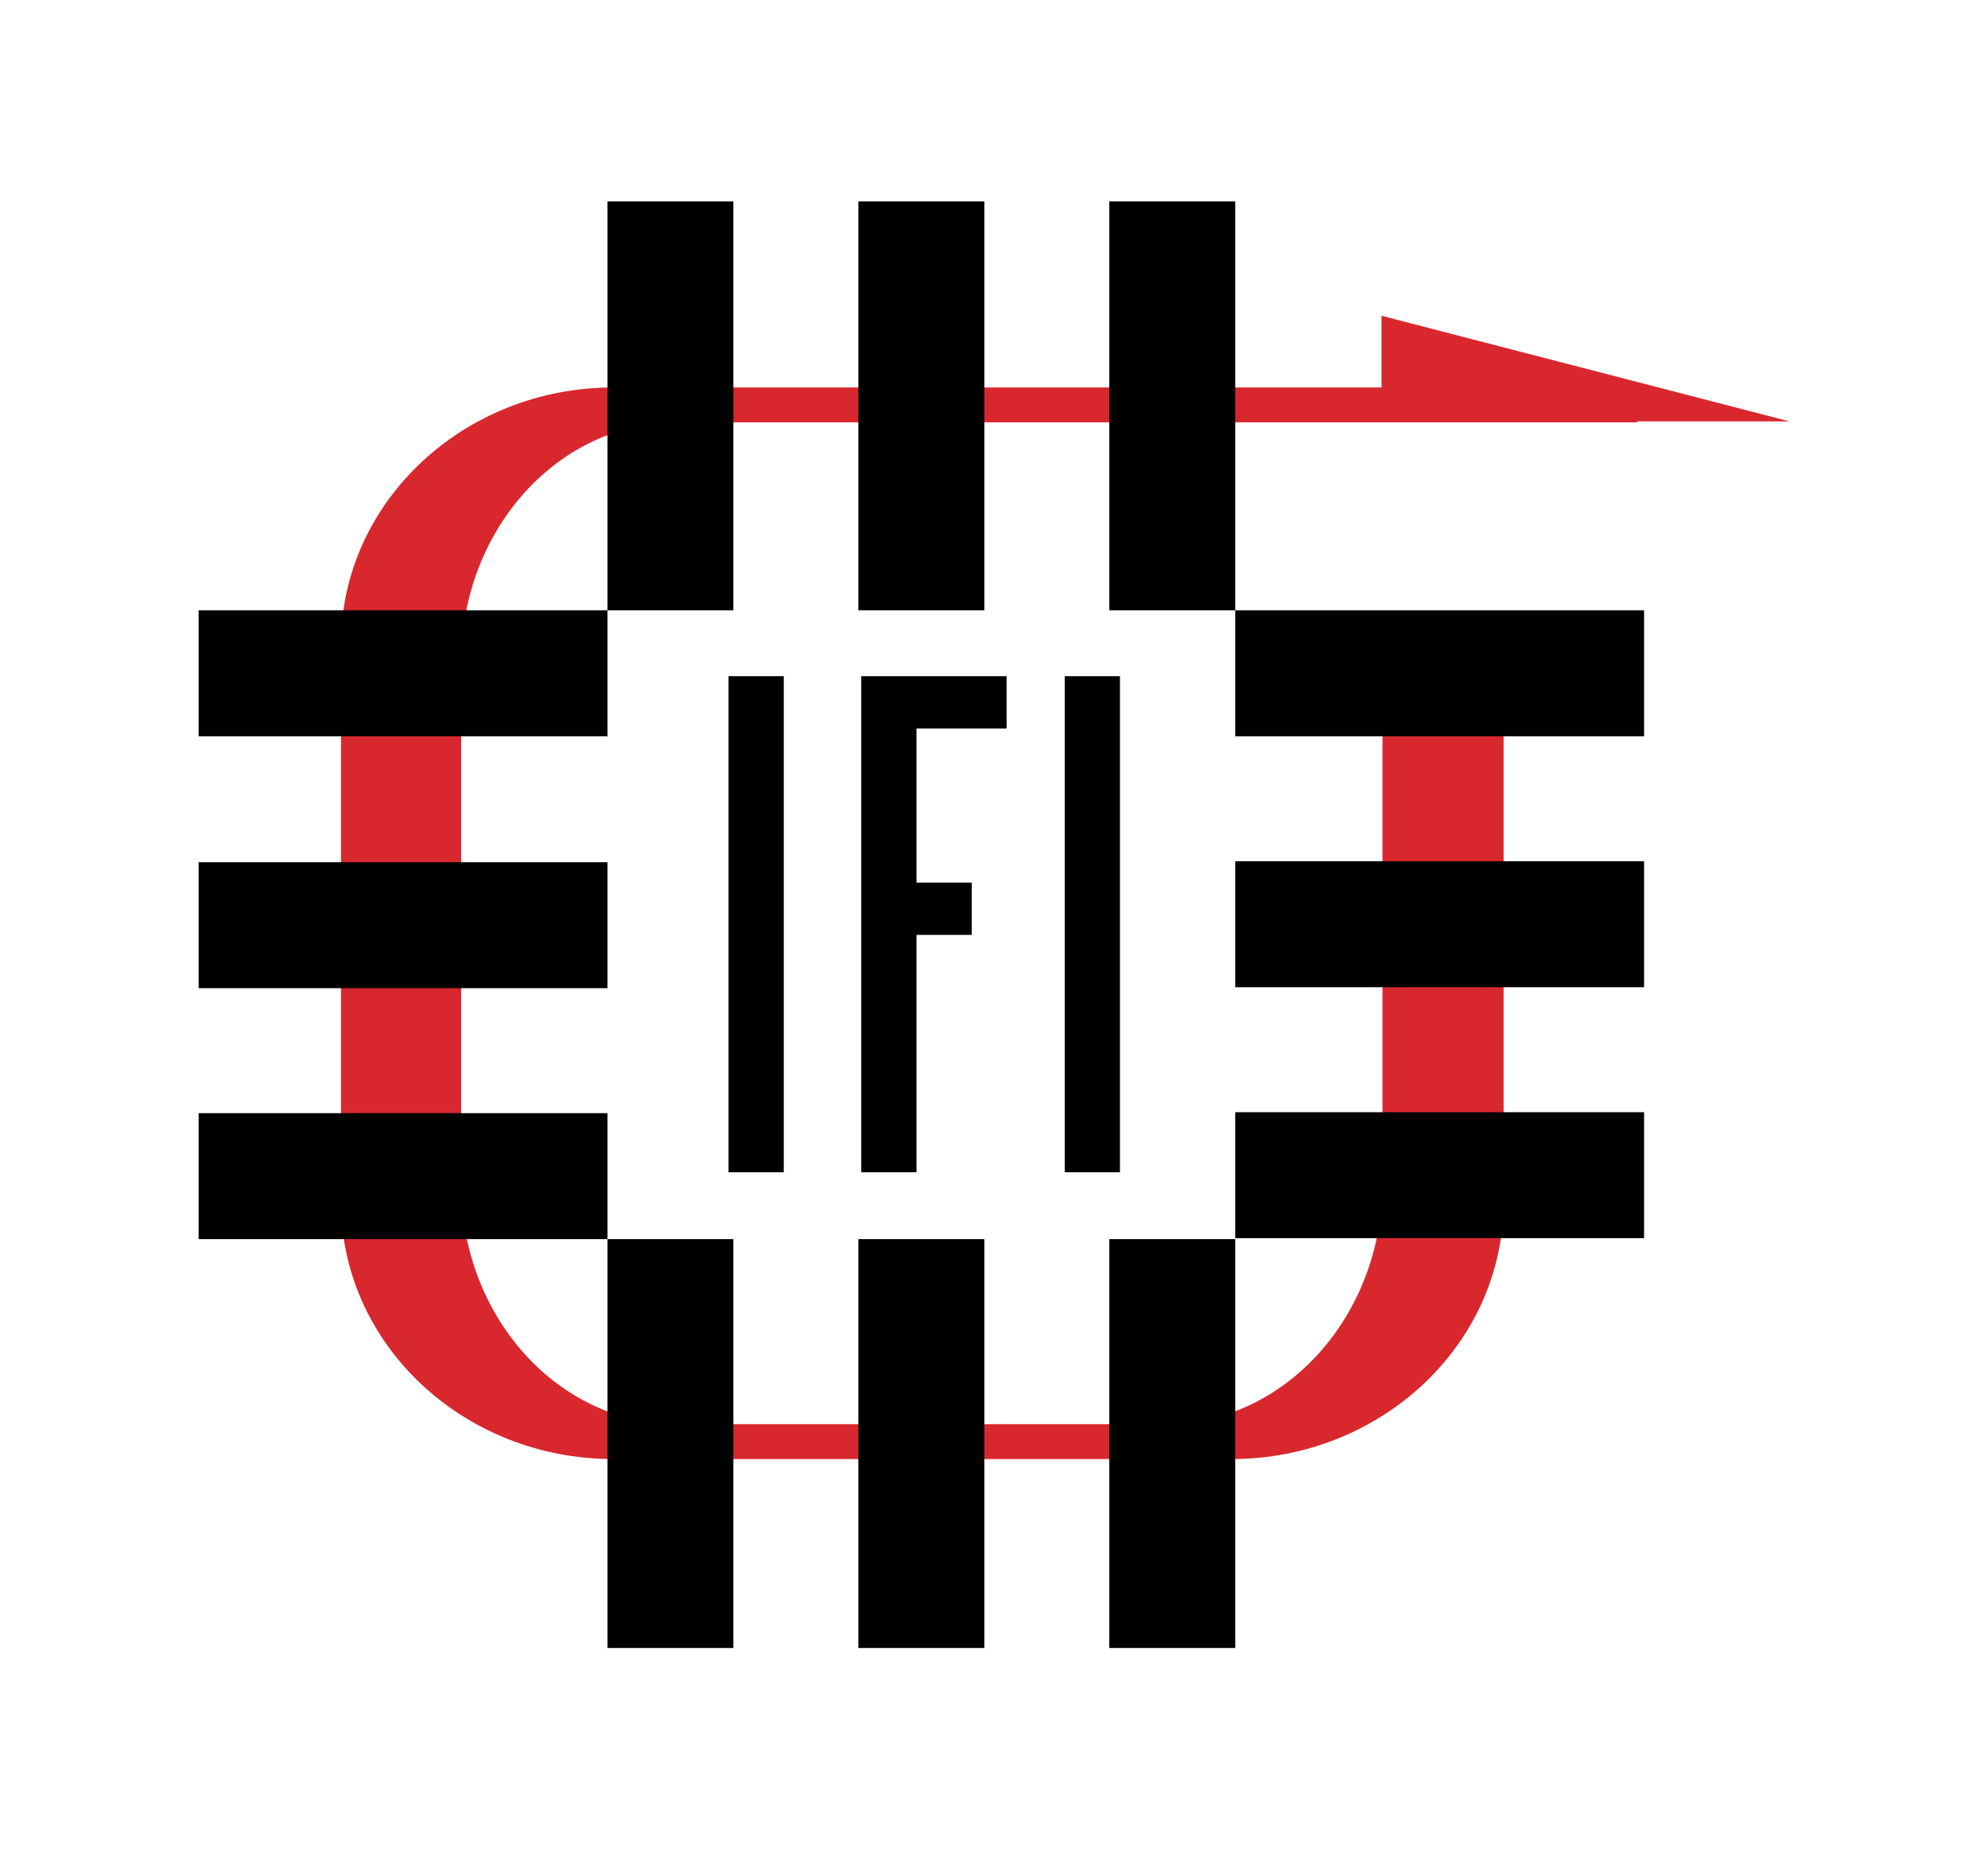 <?xml version="1.0" encoding="UTF-8" standalone="no" ?>
<!DOCTYPE svg PUBLIC "-//W3C//DTD SVG 1.1//EN" "http://www.w3.org/Graphics/SVG/1.1/DTD/svg11.dtd">
<svg xmlns="http://www.w3.org/2000/svg" xmlns:xlink="http://www.w3.org/1999/xlink" version="1.1" width="205.2" height="190.874" viewBox="0 0 205.2 190.874" xml:space="preserve">
<desc>Created with Fabric.js 4.6.0</desc>
<defs>
</defs>
<g transform="matrix(1 0 0 1 163.65 38.04)" id="gGLFtNx0HFNYbR-3PHS8D"  >
<path style="stroke: none; stroke-width: 1; stroke-dasharray: none; stroke-linecap: butt; stroke-dashoffset: 0; stroke-linejoin: miter; stroke-miterlimit: 4; fill: rgb(217,39,46); fill-rule: nonzero; opacity: 1;" vector-effect="non-scaling-stroke"  transform=" translate(-16.95, -222.15)" d="M 38 227.6 L -4.1 216.7 L -4.1 227.6 z" stroke-linecap="round" />
</g>
<g transform="matrix(1 0 0 1 102.1 95.29)" id="HWnsgIDsIxCVj_P6bGy3g"  >
<path style="stroke: none; stroke-width: 1; stroke-dasharray: none; stroke-linecap: butt; stroke-dashoffset: 0; stroke-linejoin: miter; stroke-miterlimit: 4; fill: rgb(217,39,46); fill-rule: nonzero; opacity: 1;" vector-effect="non-scaling-stroke"  transform=" translate(44.6, -279.4)" d="M 8.5 247.3 L 8.5 308.2 C 8.5 322.8 -4.1 334.7 -19.6 334.7 L -83.4 334.7 C -98.9 334.7 -111.5 322.8 -111.5 308.2 L -111.5 250.6 C -111.5 236 -98.9 224.1 -83.4 224.1 L -26.1 224.1 L 22.3 224.1 L 22.3 227.7 L -26.3 227.7 L -76.8 227.7 C -89.1 227.7 -99.1 238.8 -99.1 252.5 L -99.1 306.3 C -99.1 320 -89.1 331.1 -76.8 331.1 L -26.3 331.1 C -14 331 -4 319.9 -4 306.2 L -4 247.2" stroke-linecap="round" />
</g>
<g transform="matrix(1 0 0 1 95.1 95.44)" id="268TDg-pM2DcrJlZ4pTvF"  >
<path style="stroke: none; stroke-width: 1; stroke-dasharray: none; stroke-linecap: butt; stroke-dashoffset: 0; stroke-linejoin: miter; stroke-miterlimit: 4; fill: rgb(0,0,0); fill-rule: nonzero; opacity: 1;" vector-effect="non-scaling-stroke"  transform=" translate(-74.6, -74.65)" d="M 94 42.2 L 107 42.2 L 107 0 L 94 0 z M 81.1 0 L 68.1 0 L 68.1 42.2 L 81.1 42.2 z M 55.2 0 L 42.2 0 L 42.2 42.2 L 55.2 42.2 z M 107 55.2 L 149.2 55.2 L 149.2 42.2 L 107 42.2 z M 107 81.1 L 149.2 81.1 L 149.2 68.1 L 107 68.1 z M 107 107 L 149.2 107 L 149.2 94 L 107 94 z M 94 149.3 L 107 149.3 L 107 107.1 L 94 107.1 z M 68.1 149.3 L 81.1 149.3 L 81.1 107.1 L 68.1 107.1 z M 42.2 149.3 L 55.2 149.3 L 55.2 107.1 L 42.2 107.1 z M 42.2 42.2 L 0 42.2 L 0 55.2 L 42.2 55.2 z M 42.2 68.2 L 0 68.2 L 0 81.2 L 42.2 81.2 z M 42.2 94.1 L 0 94.1 L 0 107.1 L 42.2 107.1 z M 54.7 100.2 L 60.4 100.2 L 60.4 49 L 54.7 49 z M 74.1 100.2 L 74.1 75.7 L 79.8 75.7 L 79.8 70.3 L 74.1 70.3 L 74.1 54.4 L 83.4 54.4 L 83.4 49 L 68.4 49 L 68.4 100.2 z M 89.4 100.2 L 95.1 100.2 L 95.1 49 L 89.4 49 z" stroke-linecap="round" />
</g>
</svg>